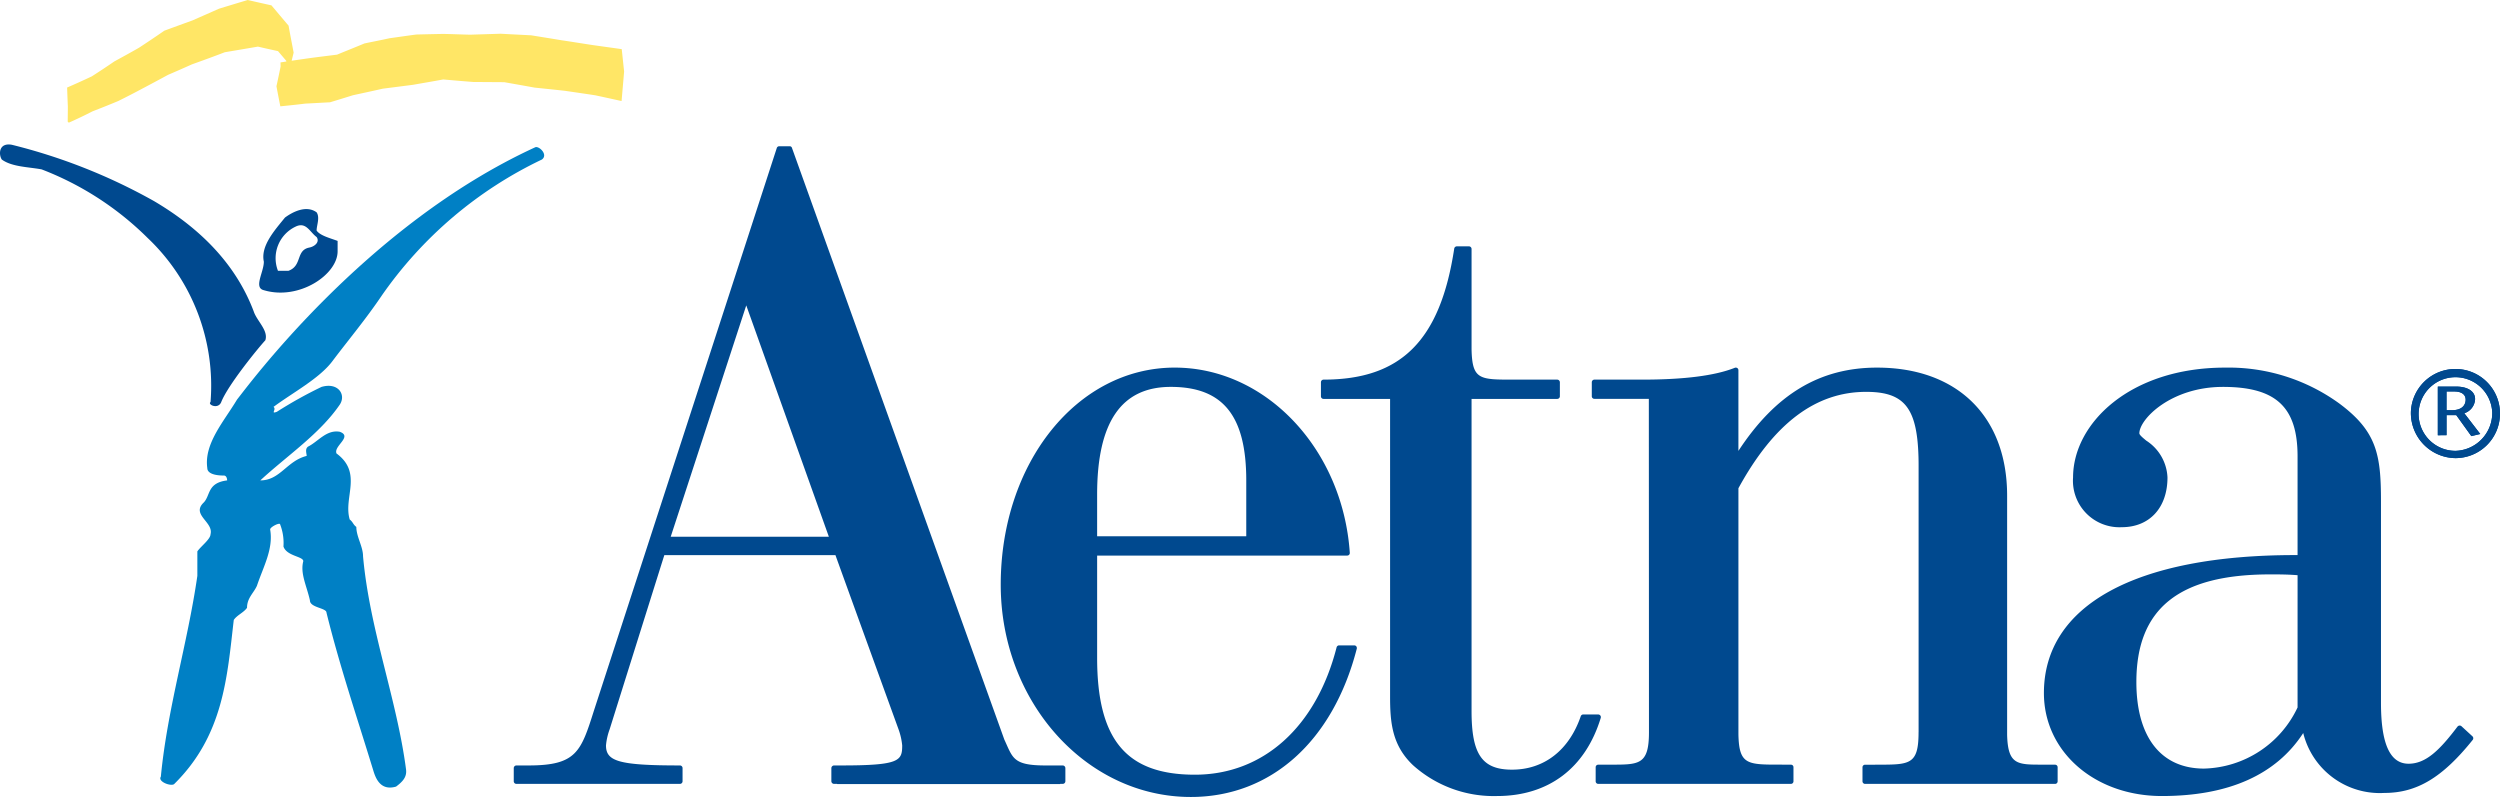 <svg xmlns="http://www.w3.org/2000/svg" viewBox="0 0 225.808 71.985"><path d="M6.215 11.08a40.962 40.962 0 002.143-1.024c.78-.3 1.53-.601 2.32-.93.753-.373 1.48-.748 2.239-1.154.77-.405 1.508-.803 2.271-1.216.734-.313 1.419-.617 2.15-.943 1.003-.359 1.966-.71 2.97-1.095 1.013-.17 1.975-.333 2.99-.507.614.144 1.2.275 1.812.407.267.313.516.603.774.911-.162.07-.32.142-.484.215-.144.704-.279 1.364-.43 2.047.118.628.23 1.216.35 1.814.756-.078 1.492-.15 2.245-.246.757-.037 1.486-.082 2.241-.119.698-.21 1.373-.418 2.075-.638.91-.198 1.785-.385 2.697-.593a704.52 704.52 0 002.73-.35c.916-.162 1.796-.309 2.722-.482.928.08 1.823.16 2.758.23.927 0 1.83.012 2.758.016.928.165 1.812.32 2.74.49.923.096 1.807.185 2.743.29.924.135 1.816.263 2.74.405.806.174 1.569.34 2.373.518.075-.87.155-1.756.23-2.673-.075-.678-.14-1.332-.216-2.015-.916-.13-1.807-.25-2.735-.384-.923-.14-1.8-.288-2.719-.42-.923-.158-1.8-.293-2.726-.445-.932-.047-1.825-.092-2.76-.143-.94.032-1.823.056-2.756.087-.824-.02-1.613-.055-2.426-.07-.827.015-1.611.034-2.43.054-.823.107-1.597.224-2.42.336-.764.171-1.497.309-2.264.47-.835.348-1.637.666-2.478 1.013-.914.114-1.791.22-2.723.349-.809.117-1.58.229-2.384.352.016.672.04 1.316.058 1.97-.007.62-.016 1.19-.023 1.78.192-.756.378-1.5.574-2.298.196-.773.381-1.527.578-2.336-.15-.809-.309-1.594-.457-2.436-.517-.607-1.015-1.202-1.547-1.834-.727-.158-1.42-.32-2.144-.483-.884.265-1.719.518-2.589.784-.824.366-1.601.708-2.408 1.062-.858.31-1.678.61-2.534.925-.77.534-1.51 1.03-2.281 1.535-.749.432-1.471.823-2.225 1.236A75.02 75.02 0 018.29 6.899c-.748.352-1.476.682-2.228 1.008.023.601.04 1.142.066 1.686 0 .51-.01.962-.011 1.403a.73.73 0 01.097.084" fill="#ffe666"/><path d="M13.333 21.492a18.387 18.387 0 015.683 14.824c-.293.224.663.686.958.022.598-1.548 3.381-4.944 3.992-5.602.294-.886-.757-1.728-1.05-2.61q-2.258-5.98-8.989-9.954a51.44 51.44 0 00-12.86-5.096c-1.199-.212-1.199.894-.904 1.333.905.667 2.392.667 3.595.889a27.66 27.66 0 019.575 6.194" fill="#00498f"/><path d="M21.411 36.088c-1.193 1.992-2.994 3.98-2.687 6.187 0 .453.59.677 1.494.677.3 0 .3.439.3.439-1.795.224-1.502 1.33-2.1 1.982-1.196 1.116.895 1.774.598 2.88 0 .448-.896 1.112-1.19 1.55v2.211c-.9 6.198-2.702 11.951-3.297 18.138-.302.444.895.896 1.197.672 4.491-4.423 4.791-9.734 5.39-14.83.294-.438.889-.658 1.197-1.096 0-.891.603-1.33.895-1.993.597-1.774 1.497-3.322 1.193-5.086 0-.223.903-.672.903-.448a4.637 4.637 0 01.299 1.993c.3.881 1.791.881 1.791 1.324-.294 1.112.306 2.216.599 3.538 0 .672 1.496.672 1.496 1.11 1.205 4.868 2.705 9.287 4.198 14.159.192.64.591 1.992 2.086 1.553.603-.452.991-.869.902-1.553-.845-6.42-3.288-12.609-3.884-19.25 0-.881-.606-1.767-.606-2.65-.3-.223-.3-.448-.596-.67-.599-1.984 1.201-4.196-1.193-5.965-.297-.672 1.489-1.518.297-1.96-1.204-.22-1.974.9-2.868 1.338-.3.22-.126.622-.126.842-1.796.448-2.396 2.212-4.188 2.212 2.392-2.212 5.376-4.2 7.182-6.85.589-.896-.154-2.034-1.652-1.595a38.464 38.464 0 00-4.036 2.249c-.606.223 0-.219-.301-.444 1.793-1.324 4.09-2.536 5.283-4.081 1.497-1.992 3-3.765 4.497-5.978a37.009 37.009 0 0114.46-12.283c.6-.438-.263-1.254-.6-1.108-15.38 7.066-26.03 21.675-26.933 22.786" fill="#0080c5"/><path d="M28.598 20.825c0-.477.315-1.174 0-1.646-.954-.697-2.219 0-2.857.471-.953 1.174-2.217 2.577-1.91 3.985 0 .95-.946 2.353 0 2.576 3.178.95 6.663-1.408 6.663-3.509v-.942c-.628-.238-1.581-.47-1.896-.935m-.634 1.53c-1.273.232-.637 1.64-1.905 2.102h-.953a3.152 3.152 0 011.586-3.984c.953-.47 1.273.467 1.906.937.315.464-.2.857-.634.944zM122.506 58.38a.24.24 0 00-.192-.088h-1.357a.238.238 0 00-.229.17c-1.84 7.202-6.63 11.511-12.804 11.511-6.185 0-8.827-3.153-8.827-10.547v-9.245h22.583a.231.231 0 00.238-.233v-.019c-.641-9.382-7.586-16.726-15.813-16.726-8.813 0-15.716 8.61-15.716 19.61 0 10.566 7.701 19.172 17.17 19.172 7.218 0 12.833-5.018 14.992-13.4a.274.274 0 00-.045-.205m-23.41-13.715c0-6.534 2.185-9.72 6.652-9.72 4.718 0 6.818 2.605 6.818 8.45v5.04h-13.47v-3.77zM223.313 66.5l-.991-.91a.231.231 0 00-.177-.054.25.25 0 00-.174.092c-1.608 2.12-2.85 3.354-4.423 3.354-1.673 0-2.49-1.792-2.49-5.48V45.306c0-4.223-.355-6.344-3.803-8.889a17.023 17.023 0 00-10.28-3.213c-8.6 0-13.73 5.05-13.73 9.922a4.201 4.201 0 004.402 4.492c2.507 0 4.127-1.764 4.127-4.492a4.162 4.162 0 00-1.917-3.327c-.29-.242-.623-.512-.623-.658 0-1.283 2.853-4.195 7.553-4.195 4.79 0 6.737 1.82 6.737 6.274v8.917h-.216c-14.423 0-22.695 4.547-22.695 12.463 0 5.291 4.58 9.3 10.653 9.3 6.046 0 10.329-1.93 12.77-5.69a7.121 7.121 0 007.338 5.41c2.929 0 5.244-1.393 7.972-4.794a.24.24 0 00-.033-.325m-15.79-2.6a9.602 9.602 0 01-8.451 5.52c-3.88 0-6.108-2.843-6.108-7.816 0-6.64 3.843-9.724 12.083-9.724.738 0 1.577 0 2.478.073l-.001 11.946z" fill="#00498f"/><path d="M95.991 69.138h-1.56c-2.958 0-2.944-.681-3.716-2.335-3.798-10.571-19.178-53.431-19.178-53.431a.21.21 0 00-.215-.162h-.945a.228.228 0 00-.217.166L53.648 64.18c-1.177 3.71-1.579 4.958-5.898 4.958h-1.108a.242.242 0 00-.238.243v1.183a.236.236 0 00.238.238h14.774a.235.235 0 00.235-.238v-1.183a.24.24 0 00-.235-.243c-5.56 0-6.681-.384-6.681-1.815a5.687 5.687 0 01.331-1.453c0-.004 4.422-14.098 4.939-15.73H75.46c.079.233 3.743 10.347 5.697 15.73a5.89 5.89 0 01.332 1.458c0 1.385-.224 1.81-5.482 1.81h-.676a.251.251 0 00-.24.243v1.183a.244.244 0 00.24.238h.272s.016.018.029.018h20.112c.014 0 .016-.018.016-.018h.231a.239.239 0 00.237-.238v-1.183a.246.246 0 00-.237-.243m-35.41-20.66c.194-.581 6.425-19.679 6.823-20.895.427 1.197 7.248 20.295 7.46 20.894zM144.554 64.637a.257.257 0 00-.197-.105h-1.356a.241.241 0 00-.22.156c-1.055 3.08-3.319 4.83-6.214 4.83-2.698 0-3.651-1.38-3.651-5.288V36.03h7.74a.238.238 0 00.237-.233v-1.274a.244.244 0 00-.238-.234h-3.823c-3.184 0-3.854.046-3.916-2.732v-9.073a.238.238 0 00-.24-.233h-1.084a.241.241 0 00-.241.2c-1.26 8.296-4.792 11.838-11.81 11.838a.239.239 0 00-.23.234v1.274a.232.232 0 00.23.233h6.016v26.844c0 2.34.157 4.424 2.067 6.238a10.906 10.906 0 007.584 2.788c4.655 0 7.991-2.514 9.378-7.06a.243.243 0 00-.032-.202" fill="#00498f"/><path d="M185.622 69.07l-1.097-.005c-2.292 0-3.164.04-3.235-2.687V44.766c0-7.143-4.5-11.562-11.75-11.562-5.184 0-9.174 2.417-12.521 7.522v-7.289a.24.24 0 00-.105-.196.26.26 0 00-.217-.023c-1.782.713-4.583 1.07-8.337 1.07h-4.353a.241.241 0 00-.231.233v1.274a.23.23 0 00.23.229h4.922s.012 23.59.012 30.111c0 3.003-.927 2.93-3.592 2.93v.004h-.99a.227.227 0 00-.232.233v1.262a.23.23 0 00.232.238h17.406a.229.229 0 00.228-.238v-1.262a.225.225 0 00-.228-.233h-.82v-.005c-3.118 0-3.867.046-3.924-2.737V44.1c3.205-5.863 6.978-8.706 11.537-8.706 3.405 0 4.593 1.394 4.725 5.818.01.289.012.6.012.919v24.006h-.003c0 3.003-.822 2.93-3.925 2.93v.004h-.905a.231.231 0 00-.235.233v1.262a.235.235 0 00.235.238h17.162a.23.23 0 00.229-.238v-1.262a.228.228 0 00-.23-.234M217.758 37.258a4.026 4.026 0 114.035 4.121 4.078 4.078 0 01-4.035-4.121m7.349 0a3.326 3.326 0 10-3.313 3.464 3.423 3.423 0 003.313-3.464zm-4.917-2.34h1.666c.95 0 1.702.379 1.702 1.133a1.402 1.402 0 01-.976 1.275l1.442 1.873-.806.192-1.361-1.896h-.878v1.814l-.789.004v-4.395zm.788 2.133h.485c1.03 0 1.242-.575 1.242-.95 0-.534-.478-.74-1.01-.74h-.717v1.69z" fill="#00498f"/><path d="M217.758 37.258a4.026 4.026 0 114.035 4.121 4.078 4.078 0 01-4.035-4.121m7.349 0a3.326 3.326 0 10-3.313 3.464 3.423 3.423 0 003.313-3.464zm-4.917-2.34h1.666c.95 0 1.702.379 1.702 1.133a1.402 1.402 0 01-.976 1.275l1.442 1.873-.806.192-1.361-1.896h-.878v1.814l-.789.004v-4.395zm.788 2.133h.485c1.03 0 1.242-.575 1.242-.95 0-.534-.478-.74-1.01-.74h-.717v1.69z" fill="#00498f"/></svg>